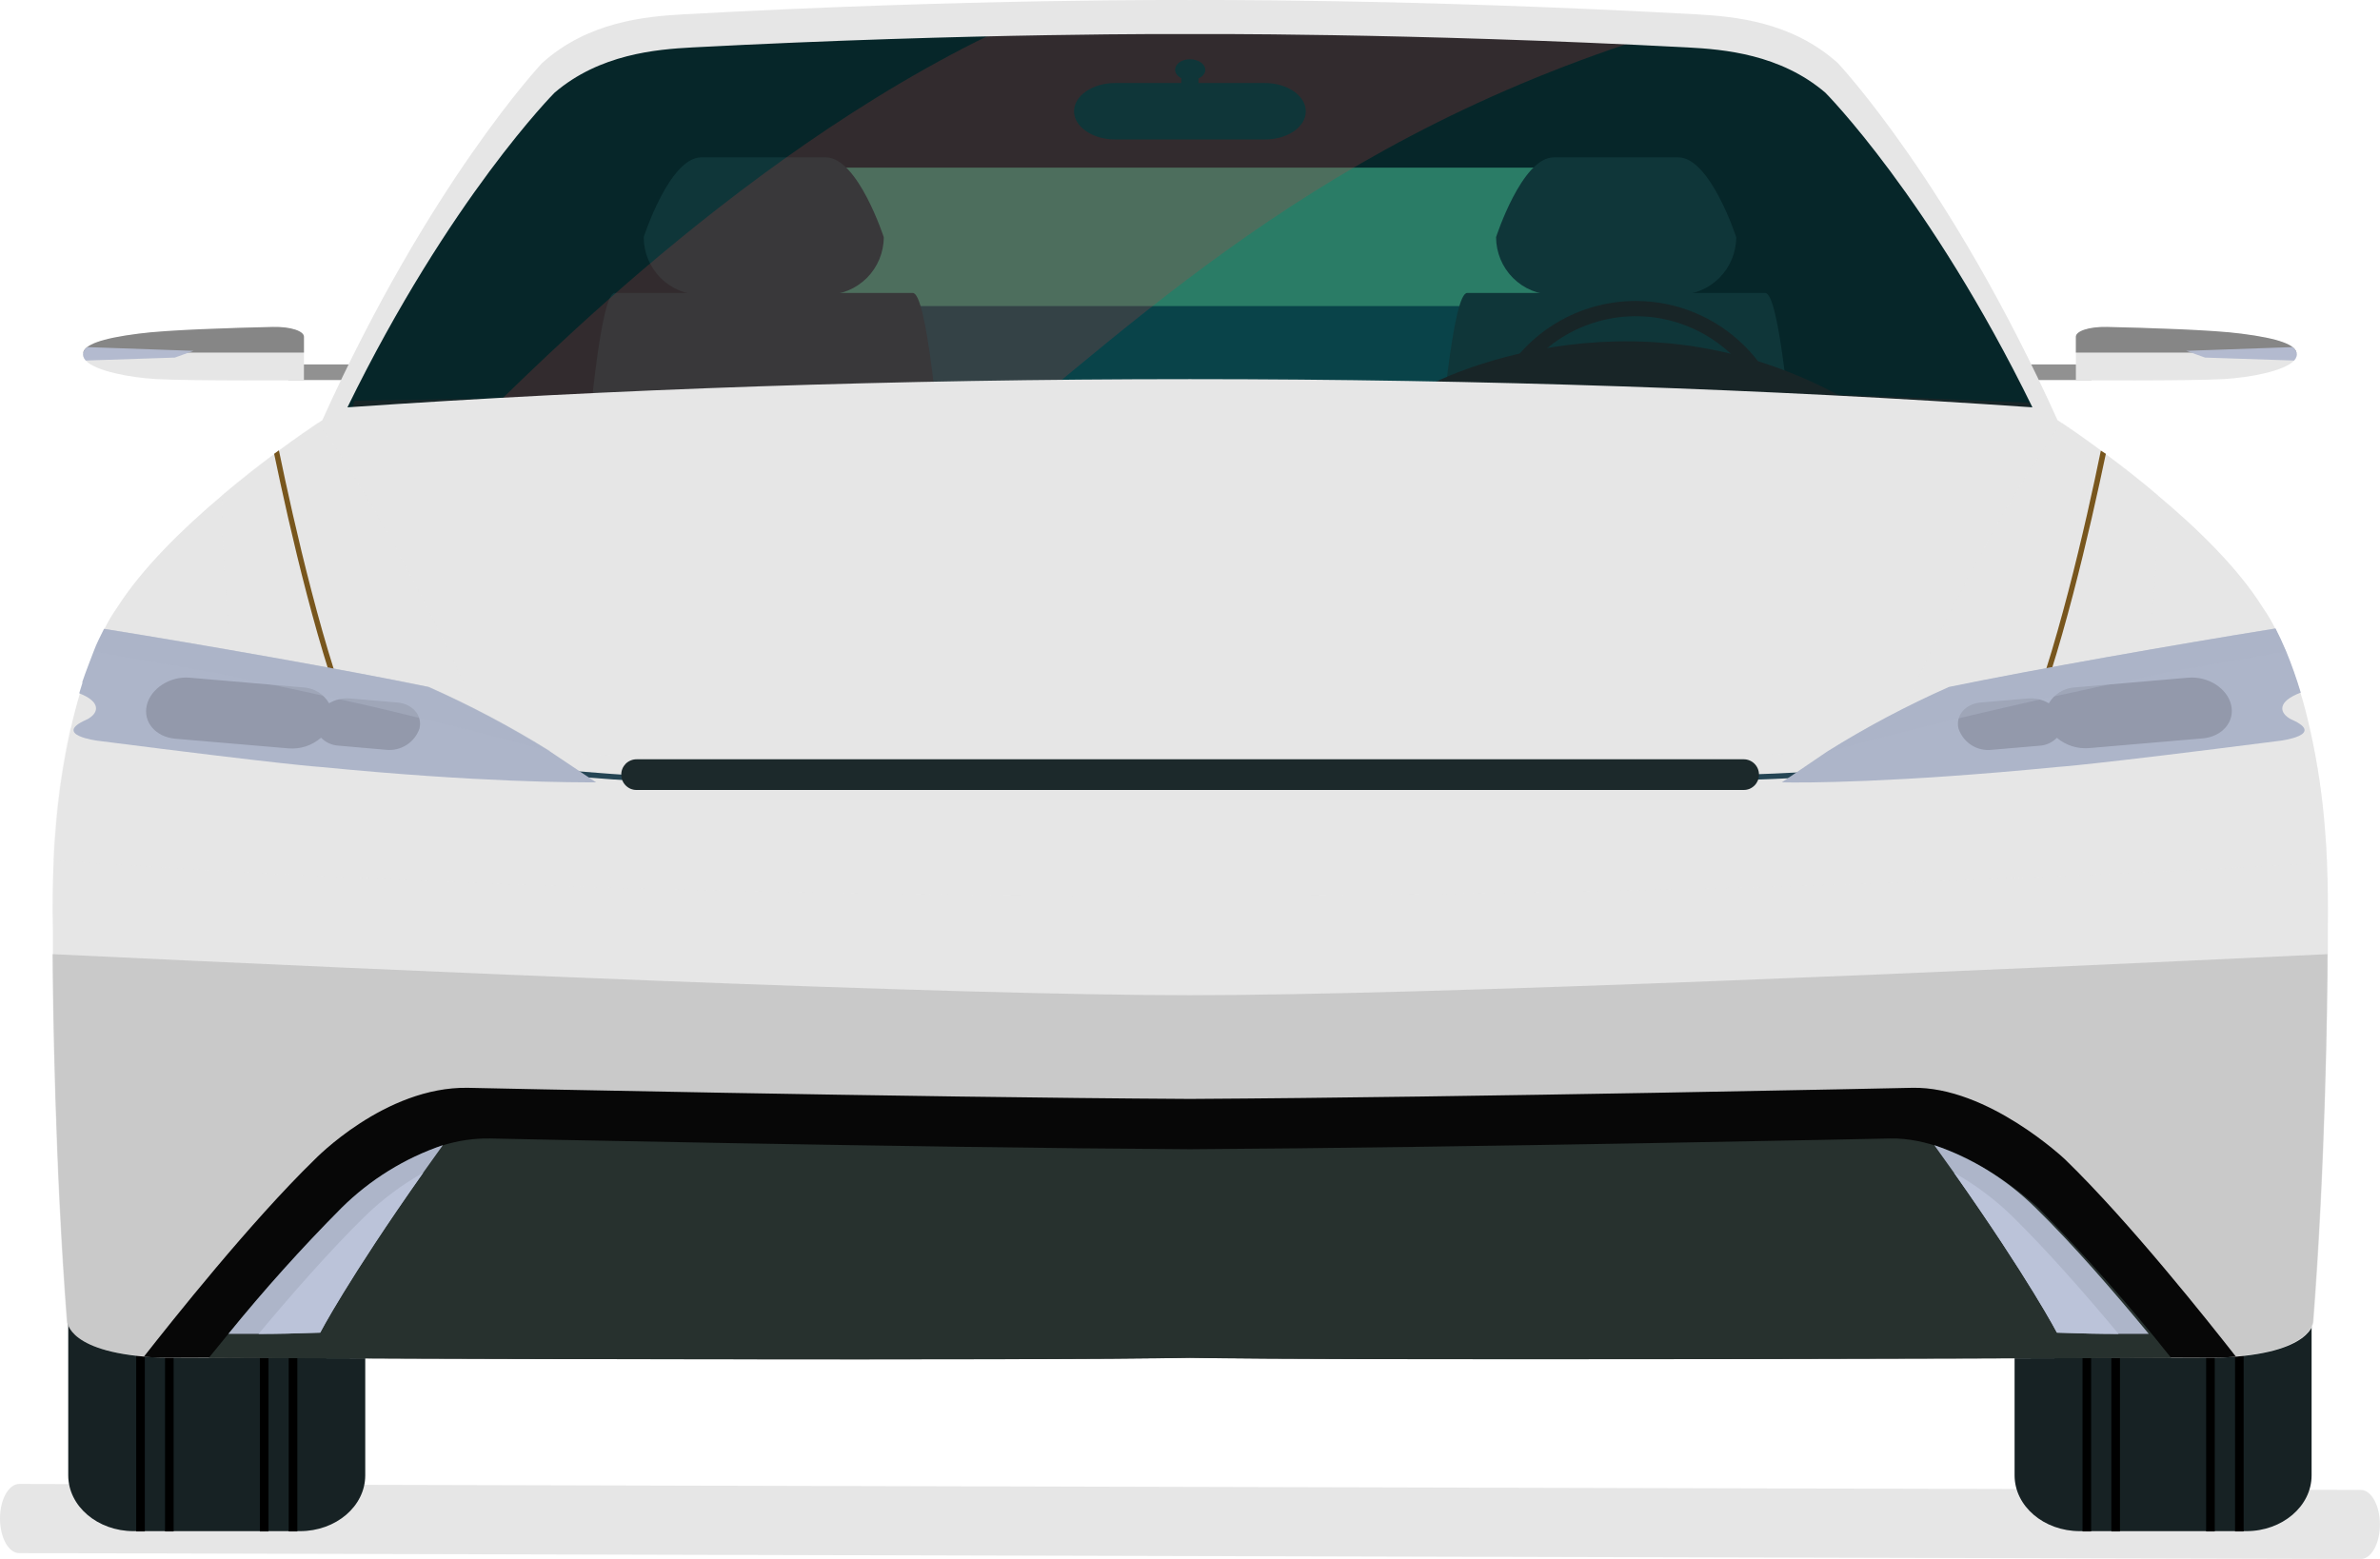 <svg width="58" height="38" viewBox="0 0 58 38" fill="none" xmlns="http://www.w3.org/2000/svg">
<path d="M57.998 37.162C57.998 37.627 57.786 38.004 57.53 38.002L0.466 37.858C0.208 37.858 0 37.479 0 37.014C0 36.549 0.212 36.172 0.47 36.172L57.534 36.318C57.792 36.318 58 36.707 57.998 37.162Z" fill="#E6E6E6"/>
<path d="M8.581 8.883H7.026V9.264H8.581V8.883Z" fill="#919191"/>
<path d="M2.032 8.695C2.044 8.731 2.064 8.763 2.09 8.79C2.325 9.041 3.154 9.204 3.818 9.241C4.705 9.288 7.407 9.27 7.407 9.27V8.214C7.407 8.082 7.102 7.967 6.65 7.977C5.679 7.999 4.076 8.047 3.375 8.14C2.675 8.234 2.3 8.335 2.131 8.463C2.081 8.495 2.044 8.544 2.028 8.601C2.022 8.632 2.023 8.664 2.032 8.695Z" fill="#E6E6E6"/>
<path d="M2.028 8.595H7.407V8.207C7.407 8.074 7.1 7.96 6.65 7.969C5.679 7.991 4.076 8.039 3.375 8.133C2.438 8.251 2.069 8.409 2.028 8.595Z" fill="#868686"/>
<path d="M2.032 8.692C2.044 8.728 2.064 8.761 2.09 8.788L4.26 8.716L4.717 8.552L2.131 8.461C2.081 8.493 2.044 8.542 2.028 8.599C2.022 8.63 2.023 8.662 2.032 8.692Z" fill="#B3BACF"/>
<path d="M50.968 8.883H49.413V9.264H50.968V8.883Z" fill="#919191"/>
<path d="M55.964 8.695C55.952 8.731 55.932 8.763 55.906 8.79C55.671 9.041 54.842 9.204 54.178 9.241C53.293 9.288 50.589 9.27 50.589 9.27V8.214C50.589 8.082 50.896 7.967 51.348 7.977C52.307 7.999 53.92 8.047 54.621 8.14C55.321 8.234 55.696 8.335 55.865 8.463C55.916 8.494 55.953 8.544 55.968 8.601C55.975 8.632 55.974 8.665 55.964 8.695Z" fill="#E6E6E6"/>
<path d="M55.964 8.595H50.589V8.207C50.589 8.074 50.896 7.96 51.348 7.969C52.307 7.991 53.92 8.039 54.621 8.133C55.56 8.251 55.927 8.409 55.964 8.595Z" fill="#868686"/>
<path d="M55.964 8.692C55.952 8.728 55.932 8.761 55.906 8.788L53.736 8.716L53.279 8.552L55.865 8.461C55.916 8.492 55.953 8.541 55.968 8.599C55.975 8.63 55.974 8.662 55.964 8.692Z" fill="#B3BACF"/>
<path opacity="0.87" d="M15.604 0.941L19.612 0.476H25.225L30.534 0.344L35.314 0.388L39.384 0.604L42.727 0.643L44.227 1.363L45.71 3.114L46.601 4.226L47.771 6.146L48.718 7.702L49.751 9.888L49.456 10.194L29.553 9.544L8.203 10.073L9.728 7.103L10.724 5.23L12.104 3.308L13.618 1.614L15.604 0.941Z" fill="#0B6950"/>
<path d="M38.243 7.461H19.751C18.857 7.461 18.133 8.187 18.133 9.083V10.39C18.133 11.286 18.857 12.012 19.751 12.012H38.243C39.137 12.012 39.862 11.286 39.862 10.39V9.083C39.862 8.187 39.137 7.461 38.243 7.461Z" fill="#094349"/>
<path d="M49.264 8.836L48.006 6.424L46.603 4.314L45.228 2.439L43.503 1.149L37.42 0.472L28.014 0.328L20.666 0.472L14.493 1.147L12.799 2.553L11.396 4.253L10.283 6.004L9.26 7.821L8.354 9.622L8.16 10.297H8.967L16.118 10.102C16.026 9.994 15.976 9.856 15.978 9.713C15.978 9.713 18.193 4.086 18.49 4.086H39.507C39.803 4.086 42.018 9.713 42.018 9.713C42.018 9.828 41.986 9.941 41.925 10.038L47.303 10.141L49.893 10.289L49.264 8.836Z" fill="#062629"/>
<path d="M44.227 19.264C44.227 19.424 44.196 19.581 44.136 19.729C44.075 19.876 43.986 20.01 43.873 20.122C43.761 20.235 43.628 20.325 43.481 20.386C43.334 20.447 43.177 20.478 43.018 20.478H35.755C35.433 20.478 35.125 20.35 34.898 20.122C34.671 19.895 34.544 19.586 34.544 19.264C34.544 19.264 35.085 7.141 35.755 7.141H43.018C43.685 7.141 44.227 19.264 44.227 19.264Z" fill="#0F3639"/>
<path d="M42.311 5.781C42.311 6.154 42.162 6.511 41.899 6.775C41.636 7.038 41.278 7.187 40.906 7.187H37.864C37.492 7.187 37.135 7.038 36.871 6.775C36.608 6.511 36.46 6.154 36.459 5.781C36.459 5.781 37.088 3.836 37.864 3.836H40.906C41.682 3.846 42.311 5.781 42.311 5.781Z" fill="#0F3639"/>
<path d="M23.455 19.264C23.455 19.586 23.327 19.895 23.1 20.122C22.873 20.35 22.565 20.478 22.244 20.478H14.98C14.821 20.478 14.664 20.447 14.517 20.386C14.37 20.325 14.236 20.235 14.124 20.122C14.012 20.01 13.922 19.876 13.861 19.729C13.801 19.581 13.769 19.424 13.769 19.264C13.769 19.264 14.311 7.141 14.98 7.141H22.244C22.911 7.141 23.455 19.264 23.455 19.264Z" fill="#0F3639"/>
<path d="M21.537 5.781C21.537 6.154 21.388 6.511 21.125 6.775C20.861 7.038 20.504 7.187 20.132 7.187H17.09C16.718 7.187 16.361 7.038 16.098 6.775C15.835 6.511 15.687 6.153 15.687 5.781C15.687 5.781 16.314 3.836 17.09 3.836H20.132C20.908 3.846 21.537 5.781 21.537 5.781Z" fill="#0F3639"/>
<path d="M39.864 7.336C39.12 7.336 38.392 7.556 37.773 7.97C37.154 8.384 36.672 8.973 36.387 9.662C36.102 10.351 36.027 11.109 36.172 11.84C36.317 12.572 36.676 13.244 37.202 13.771C37.728 14.298 38.398 14.657 39.128 14.803C39.858 14.948 40.615 14.873 41.302 14.588C41.989 14.302 42.577 13.819 42.99 13.198C43.403 12.578 43.624 11.849 43.623 11.104C43.623 10.104 43.227 9.146 42.522 8.44C41.817 7.734 40.861 7.336 39.864 7.336ZM39.864 14.5C39.193 14.5 38.538 14.3 37.981 13.927C37.423 13.554 36.989 13.024 36.733 12.403C36.476 11.783 36.409 11.1 36.54 10.441C36.671 9.782 36.993 9.177 37.467 8.702C37.941 8.227 38.545 7.904 39.203 7.773C39.86 7.642 40.541 7.709 41.16 7.966C41.78 8.223 42.309 8.658 42.681 9.217C43.054 9.775 43.253 10.432 43.253 11.104C43.253 11.55 43.165 11.991 42.995 12.403C42.825 12.816 42.575 13.19 42.261 13.505C41.946 13.821 41.572 14.071 41.161 14.242C40.749 14.412 40.309 14.5 39.864 14.5Z" fill="#182527"/>
<path d="M8.641 9.766L34.875 9.362C34.875 9.362 39.613 6.853 44.788 9.622L49.456 9.817L49.891 12.697L7.83 12.522L8.641 9.766Z" fill="#182527"/>
<g opacity="0.23">
<path d="M40.048 0.94C31.543 3.683 27.183 8.386 22.826 11.741L13.703 11.089L11.516 10.418C12.909 9.098 18.818 2.94 25.71 0.141L40.048 0.94Z" fill="#c53f3f"/>
</g>
<path d="M1.663 35.962C1.663 36.714 2.378 37.323 3.257 37.323H7.308C8.189 37.323 8.901 36.714 8.901 35.962V29.002C8.901 28.251 8.189 27.641 7.308 27.641H3.257C2.378 27.641 1.663 28.251 1.663 29.002V35.962Z" fill="#172224"/>
<path d="M7.246 28.914H7.036V37.33H7.246V28.914Z" fill="black"/>
<path d="M6.543 28.914H6.333V37.33H6.543V28.914Z" fill="black"/>
<path d="M3.529 28.914H3.319V37.33H3.529V28.914Z" fill="black"/>
<path d="M4.231 28.914H4.022V37.33H4.231V28.914Z" fill="black"/>
<path d="M56.333 35.962C56.333 36.714 55.62 37.323 54.739 37.323H50.688C49.807 37.323 49.095 36.714 49.095 35.962V29.002C49.095 28.251 49.807 27.641 50.688 27.641H54.739C55.62 27.641 56.333 28.251 56.333 29.002V35.962Z" fill="#172224"/>
<path d="M50.96 28.914H50.751V37.33H50.96V28.914Z" fill="black"/>
<path d="M51.663 28.914H51.453V37.33H51.663V28.914Z" fill="black"/>
<path d="M54.677 28.914H54.468V37.33H54.677V28.914Z" fill="black"/>
<path d="M53.973 28.914H53.763V37.33H53.973V28.914Z" fill="black"/>
<path d="M56.709 21.033C56.698 20.759 56.682 20.494 56.661 20.241C56.6 19.427 56.481 18.617 56.304 17.82C56.229 17.477 56.148 17.165 56.061 16.882C55.959 16.542 55.841 16.207 55.706 15.879C55.613 15.657 55.523 15.472 55.448 15.322C55.358 15.143 55.256 14.97 55.141 14.805C54.532 13.832 53.536 12.872 52.593 12.082C52.14 11.693 51.7 11.356 51.319 11.072L51.203 10.987C50.762 10.662 50.426 10.427 50.252 10.316L50.141 10.242C47.527 4.442 44.79 1.54 44.79 1.54C43.67 0.528 42.267 0.402 41.368 0.351C34.34 -0.038 28.998 0.001 28.998 0.001C28.998 0.001 23.657 -0.038 16.628 0.351C15.73 0.402 14.326 0.528 13.208 1.54C13.208 1.54 10.472 4.442 7.855 10.242L7.745 10.316C7.578 10.427 7.234 10.662 6.793 10.987L6.677 11.072C6.298 11.356 5.858 11.699 5.406 12.082C4.46 12.879 3.465 13.85 2.857 14.805C2.74 14.97 2.636 15.145 2.547 15.326V15.34C2.471 15.49 2.385 15.671 2.296 15.886C2.207 16.102 2.116 16.342 2.024 16.62V16.637V16.651L1.972 16.826L1.949 16.9C1.871 17.159 1.795 17.445 1.724 17.758C1.542 18.576 1.418 19.406 1.355 20.241C1.335 20.477 1.318 20.718 1.308 20.971C1.283 21.502 1.275 22.072 1.289 22.681C1.289 22.751 1.289 22.823 1.289 22.895V23.254C1.289 24.449 1.345 28.391 1.64 32.213C1.64 32.213 1.64 33.003 3.921 33.093C3.921 33.093 24.623 33.18 29.01 33.093C33.396 33.18 54.099 33.093 54.099 33.093C56.381 33.003 56.381 32.213 56.381 32.213C56.674 28.389 56.723 24.447 56.729 23.254C56.729 23.021 56.729 22.895 56.729 22.895C56.729 22.823 56.729 22.751 56.729 22.681C56.736 22.096 56.73 21.547 56.709 21.033ZM13.515 2.259C14.612 1.32 15.988 1.203 16.871 1.156C23.759 0.795 28.998 0.83 28.998 0.83C28.998 0.83 34.239 0.795 41.127 1.156C42.01 1.203 43.385 1.32 44.483 2.259C44.483 2.259 47.028 4.817 49.53 9.929C43.055 9.483 36.156 9.242 28.998 9.242C21.84 9.242 14.942 9.483 8.467 9.929C10.968 4.817 13.515 2.259 13.515 2.259Z" fill="#E6E6E6"/>
<g style="mix-blend-mode:screen" opacity="0.25">
<path d="M56.709 21.033C45.978 21.637 36.393 21.838 28.398 21.838C23.113 21.838 18.523 21.75 14.755 21.634C8.884 21.453 4.334 21.186 1.291 20.97C1.3 20.718 1.318 20.476 1.337 20.241C1.401 19.406 1.524 18.576 1.706 17.758L2.145 17.787C5.142 17.995 9.507 18.244 15.019 18.413C24.336 18.699 38.761 18.802 56.304 17.83C56.481 18.627 56.6 19.436 56.661 20.251C56.682 20.494 56.698 20.758 56.709 21.033Z" fill="#E6E6E6"/>
</g>
<path d="M19.625 18.919L19.639 19.051C17.583 19.255 14.204 18.963 12.416 18.779C12.399 18.732 12.383 18.685 12.37 18.641C14.13 18.825 17.558 19.125 19.625 18.919Z" fill="#254554"/>
<path d="M40.001 18.823L39.99 18.955C42.045 19.159 45.425 18.868 47.212 18.683L47.259 18.547C45.498 18.732 42.071 19.029 40.001 18.823Z" fill="#254554"/>
<g style="mix-blend-mode:screen" opacity="0.45">
<g style="mix-blend-mode:screen" opacity="0.6">
<path d="M12.063 18.309L5.774 16.887C5.54 15.292 5.417 13.683 5.406 12.071C5.858 11.682 6.296 11.345 6.677 11.061L6.793 10.976C7.234 10.651 7.57 10.416 7.744 10.305C9.872 13.193 12.063 18.309 12.063 18.309Z" fill="#E6E6E6"/>
</g>
<g style="mix-blend-mode:screen" opacity="0.6">
<path d="M52.592 12.071C52.58 13.683 52.456 15.292 52.222 16.887L45.933 18.309C45.933 18.309 48.124 13.193 50.252 10.305C50.418 10.416 50.764 10.651 51.203 10.976L51.319 11.061C51.694 11.345 52.14 11.688 52.592 12.071Z" fill="#E6E6E6"/>
</g>
</g>
<path d="M31.822 2.712C31.822 3.101 31.372 3.4 30.821 3.4H27.178C26.626 3.4 26.174 3.091 26.174 2.712C26.174 2.333 26.626 2.023 27.178 2.023H30.821C31.372 2.023 31.822 2.333 31.822 2.712Z" fill="#0F3639"/>
<path d="M29.208 1.703H28.788V2.209H29.208V1.703Z" fill="#0F3639"/>
<path d="M29.373 1.702C29.373 1.842 29.208 1.955 29.004 1.955C28.8 1.955 28.637 1.842 28.637 1.702C28.637 1.562 28.79 1.445 28.998 1.445C29.206 1.445 29.373 1.562 29.373 1.702Z" fill="#0F3639"/>
<g style="mix-blend-mode:multiply" opacity="0.14">
<path d="M56.719 23.258C56.719 24.45 56.663 28.393 56.368 32.205C56.368 32.205 56.368 32.901 54.489 33.061C54.363 33.071 54.229 33.08 54.087 33.084C54.087 33.084 33.385 33.174 28.998 33.084C24.611 33.174 3.909 33.084 3.909 33.084C3.765 33.084 3.633 33.071 3.509 33.061C1.626 32.901 1.626 32.205 1.626 32.205C1.333 28.385 1.287 24.442 1.277 23.258C9.957 23.674 23.21 24.259 28.998 24.259C34.786 24.259 48.041 23.674 56.719 23.258Z" fill="#161616"/>
</g>
<path d="M8.742 17.987L8.622 18.039C7.799 16.139 7.046 12.82 6.681 11.062L6.797 10.977C7.155 12.713 7.915 16.075 8.742 17.987Z" fill="#78561D"/>
<path d="M51.319 11.062C50.952 12.813 50.197 16.139 49.378 18.039L49.256 17.987C50.083 16.075 50.844 12.713 51.197 10.984L51.319 11.062Z" fill="#78561D"/>
<path d="M55.576 18.055C50.892 18.655 50.157 18.694 50.157 18.694C46.193 19.083 43.946 19.083 43.423 19.07L44.528 18.319C45.479 17.724 46.472 17.198 47.497 16.744C49.559 16.32 52.952 15.723 55.455 15.32C55.533 15.472 55.62 15.657 55.714 15.878C55.849 16.207 55.967 16.542 56.069 16.882C55.486 17.105 55.564 17.362 55.776 17.5C55.803 17.52 55.832 17.535 55.863 17.547C56.674 17.916 55.576 18.055 55.576 18.055Z" fill="#ADB5C9"/>
<path d="M53.328 16.519L50.572 16.755C50.441 16.761 50.314 16.799 50.201 16.867C50.089 16.935 49.996 17.03 49.929 17.144C49.778 17.052 49.601 17.011 49.425 17.025L48.272 17.124C47.895 17.155 47.653 17.439 47.728 17.758C47.784 17.925 47.895 18.068 48.043 18.163C48.191 18.257 48.367 18.298 48.542 18.277L49.697 18.178C49.859 18.17 50.012 18.101 50.126 17.984C50.234 18.076 50.36 18.146 50.496 18.189C50.632 18.232 50.775 18.247 50.917 18.235L53.674 17.999C54.155 17.958 54.468 17.593 54.372 17.184C54.277 16.776 53.809 16.479 53.328 16.519Z" fill="#9399AB"/>
<g style="mix-blend-mode:screen" opacity="0.48">
<path d="M55.447 15.32C55.525 15.472 55.612 15.657 55.706 15.878C54.634 16.073 53.198 16.304 52.464 16.462L52.076 16.544L51.346 16.695C50.906 16.788 50.483 16.89 50.073 16.971L49.714 17.051C49.139 17.181 48.594 17.306 48.078 17.428L47.742 17.508C46.511 17.802 45.446 18.078 44.535 18.329C45.487 17.734 46.479 17.208 47.505 16.753C49.559 16.32 52.951 15.723 55.447 15.32Z" fill="#ABB3C7"/>
</g>
<path d="M14.528 19.07C14.014 19.07 11.758 19.081 7.795 18.694C7.795 18.694 7.057 18.655 2.374 18.055C2.374 18.055 1.277 17.916 2.096 17.547C2.127 17.535 2.155 17.52 2.182 17.5C2.389 17.366 2.471 17.111 1.931 16.899L1.953 16.826L2.007 16.652V16.637V16.619C2.1 16.341 2.201 16.098 2.279 15.886C2.356 15.674 2.453 15.497 2.529 15.34V15.328C5.019 15.729 8.387 16.322 10.437 16.744C11.462 17.198 12.454 17.725 13.406 18.319L14.528 19.07Z" fill="#ADB5C9"/>
<path d="M4.621 16.519L7.378 16.755C7.509 16.76 7.636 16.798 7.749 16.866C7.861 16.934 7.955 17.03 8.02 17.143C8.172 17.052 8.348 17.011 8.525 17.025L9.68 17.124C10.054 17.155 10.299 17.439 10.223 17.758C10.166 17.924 10.054 18.066 9.906 18.16C9.758 18.254 9.582 18.296 9.408 18.277L8.255 18.176C8.092 18.168 7.938 18.099 7.824 17.982C7.716 18.076 7.59 18.148 7.453 18.193C7.317 18.237 7.173 18.254 7.03 18.242L4.274 18.007C3.793 17.966 3.482 17.601 3.577 17.192C3.672 16.784 4.14 16.479 4.621 16.519Z" fill="#9399AB"/>
<g style="mix-blend-mode:screen" opacity="0.48">
<path d="M13.424 18.319C12.513 18.068 11.446 17.792 10.215 17.498L9.881 17.419C9.364 17.289 8.818 17.163 8.245 17.041L7.884 16.962C7.475 16.87 7.051 16.777 6.611 16.686L5.881 16.534L5.493 16.452C4.684 16.289 3.276 16.063 2.296 15.886C2.385 15.67 2.471 15.497 2.547 15.34V15.328C5.037 15.729 8.404 16.322 10.454 16.744C11.48 17.198 12.472 17.725 13.424 18.319Z" fill="#ABB3C7"/>
</g>
<path d="M54.489 33.069C54.363 33.079 54.229 33.089 54.087 33.093H52.909C48.458 33.11 32.752 33.163 28.998 33.093C25.244 33.168 9.54 33.116 5.089 33.093H3.909C3.765 33.093 3.633 33.079 3.507 33.069C4.183 32.208 6.112 29.778 7.665 28.267C7.665 28.267 9.381 26.483 11.397 26.516C11.397 26.516 22.11 26.748 28.998 26.787C35.887 26.748 46.601 26.516 46.601 26.516C48.447 26.477 50.331 28.267 50.331 28.267C51.888 29.778 53.815 32.208 54.489 33.069Z" fill="#070707"/>
<path d="M42.866 18.881C42.867 18.93 42.857 18.979 42.839 19.025C42.82 19.07 42.792 19.112 42.758 19.146C42.723 19.181 42.682 19.209 42.637 19.228C42.591 19.247 42.543 19.256 42.494 19.256H15.514C15.465 19.257 15.416 19.247 15.371 19.229C15.325 19.21 15.284 19.182 15.249 19.147C15.214 19.112 15.186 19.071 15.168 19.025C15.149 18.98 15.139 18.93 15.14 18.881C15.14 18.832 15.149 18.783 15.168 18.738C15.187 18.692 15.215 18.651 15.249 18.616C15.284 18.582 15.326 18.554 15.371 18.536C15.416 18.517 15.465 18.508 15.514 18.508H42.494C42.593 18.508 42.687 18.547 42.757 18.617C42.827 18.687 42.866 18.782 42.866 18.881Z" fill="#1C292B"/>
<path d="M52.909 33.098C48.458 33.115 32.752 33.168 28.998 33.098C25.244 33.173 9.54 33.121 5.089 33.098C5.237 32.915 5.396 32.718 5.565 32.514C6.433 31.444 7.354 30.418 8.325 29.441C9.022 28.753 9.865 28.232 10.792 27.918C11.164 27.802 11.551 27.745 11.941 27.751C11.941 27.751 22.323 27.974 28.998 28.013C35.673 27.974 46.057 27.751 46.057 27.751C47.845 27.712 49.673 29.441 49.673 29.441C50.816 30.601 51.897 31.821 52.909 33.098Z" fill="#27312E"/>
<path d="M10.792 27.914C10.625 28.145 10.466 28.369 10.314 28.583C8.472 31.194 7.803 32.483 7.803 32.483C7.236 32.504 6.729 32.514 6.3 32.514C6.021 32.514 5.774 32.514 5.565 32.514C6.433 31.444 7.354 30.418 8.325 29.441C9.021 28.752 9.865 28.23 10.792 27.914Z" fill="#ADB5C9"/>
<path d="M10.314 28.586C8.472 31.196 7.803 32.485 7.803 32.485C7.236 32.506 6.729 32.516 6.3 32.516C7.092 31.567 8.047 30.476 8.88 29.661C9.308 29.241 9.791 28.879 10.314 28.586Z" fill="#BBC3D9"/>
<path d="M47.138 27.914C47.305 28.145 47.465 28.369 47.616 28.583C49.456 31.194 50.126 32.483 50.126 32.483C50.694 32.504 51.199 32.514 51.628 32.514C51.907 32.514 52.154 32.514 52.365 32.514C51.541 31.516 50.508 30.32 49.605 29.441C48.908 28.752 48.065 28.23 47.138 27.914Z" fill="#ADB5C9"/>
<path d="M47.618 28.586C49.458 31.196 50.127 32.485 50.127 32.485C50.696 32.506 51.201 32.516 51.63 32.516C50.84 31.567 49.883 30.476 49.052 29.661C48.624 29.241 48.141 28.879 47.618 28.586Z" fill="#BBC3D9"/>
</svg>
